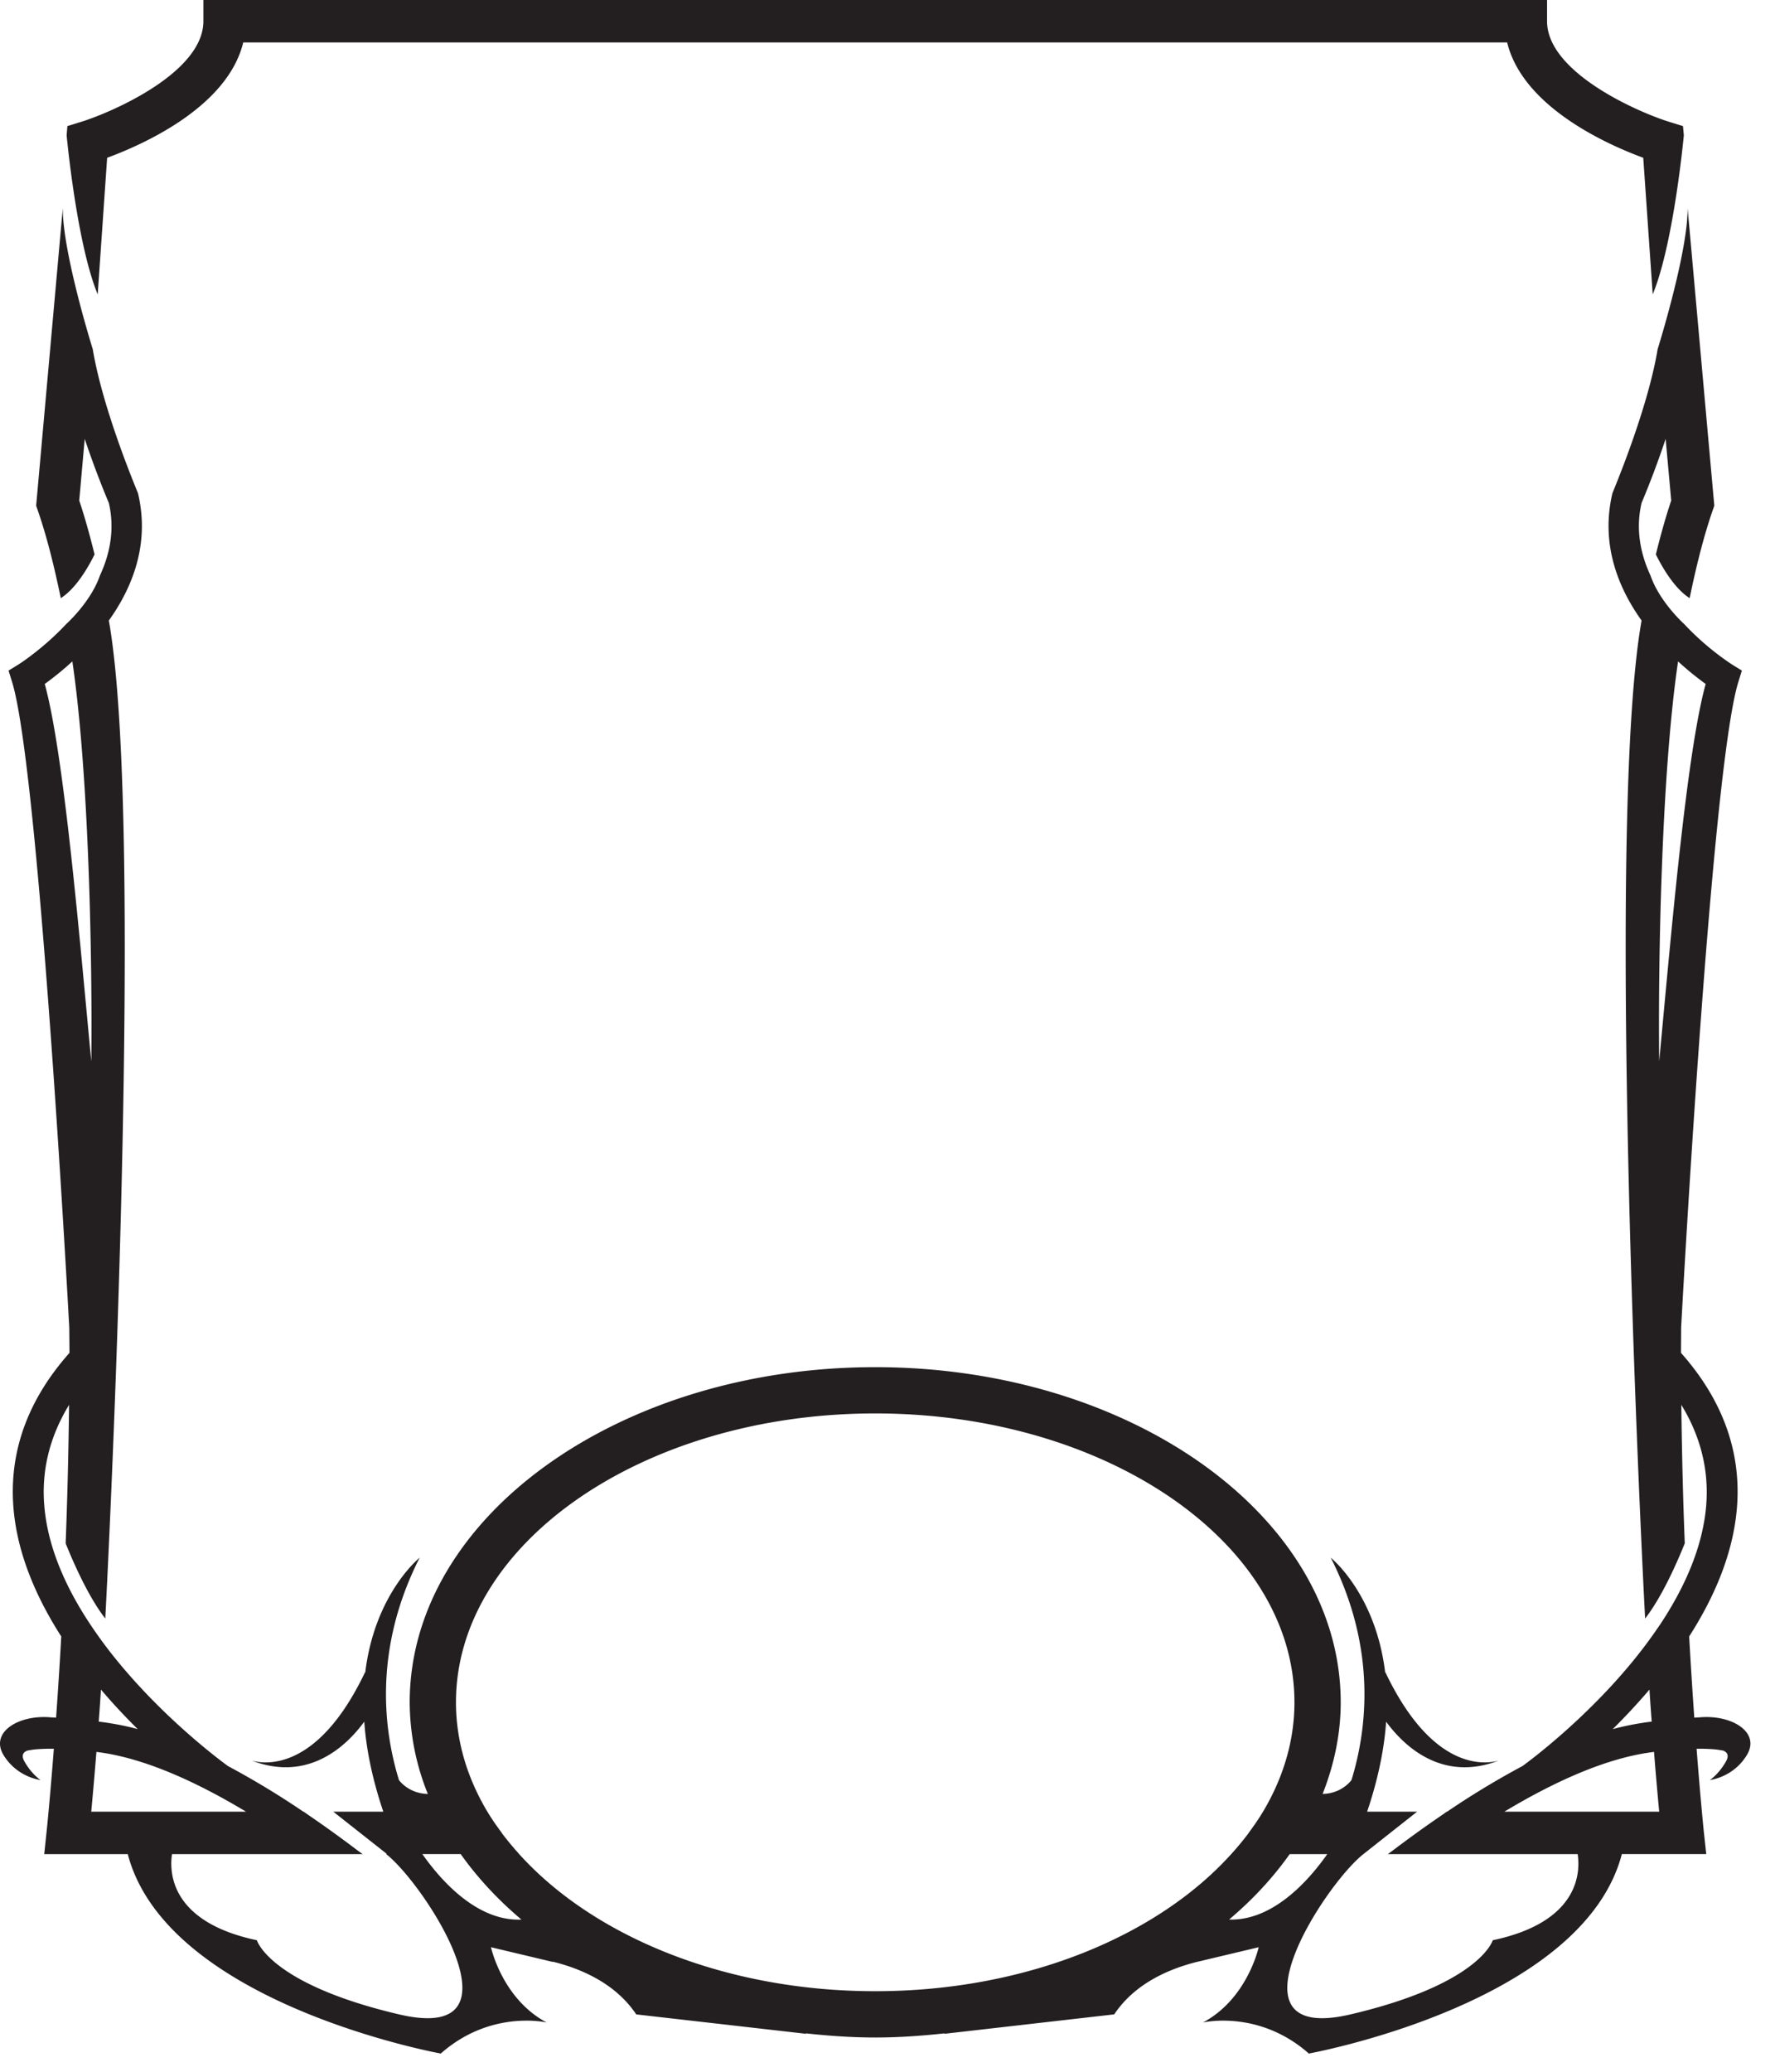 <svg xmlns="http://www.w3.org/2000/svg" height="84" width="72">
    <path d="M3.963 11.936c-.855-2.067-1.26-6.45-1.26-6.45l.03-.373.55-.17c1.29-.4 4.967-2.008 4.967-4.084V0h54.504v.859c0 2.076 3.676 3.684 4.964 4.084l.55.17.034.372s-.407 4.384-1.262 6.451l-.384-5.539c-1.422-.522-4.881-2.044-5.521-4.677H9.867c-.641 2.633-4.099 4.155-5.521 4.677zM2.036 69.628v.003c.074 0 .16.006.239.012.07-.976.143-2.082.21-3.292-.998-1.558-1.77-3.31-1.934-5.159-.203-2.299.568-4.428 2.267-6.339 0-.337-.006-.681-.008-1.022 0 0-1.21-22.574-2.319-26.178l-.144-.464.413-.254c.018-.012.982-.623 1.927-1.634 0 0 .995-.889 1.364-1.961.408-.877.612-1.875.364-2.948-.04-.095-.507-1.19-.979-2.597l-.222 2.5c.233.69.434 1.429.622 2.184-.264.536-.758 1.384-1.37 1.773-.262-1.265-.56-2.483-.938-3.57l-.062-.177 1.081-12.07c-.013 1.805 1.216 5.724 1.216 5.724.408 2.468 1.79 5.718 1.836 5.844.484 2.049-.223 3.812-1.184 5.156 1.444 8.121.039 37.094-.145 40.464-.668-.854-1.278-2.227-1.607-3.048.068-1.755.115-3.651.139-5.616-.787 1.29-1.131 2.67-1.003 4.121.145 1.676.88 3.295 1.836 4.741a19.217 19.217 0 00.53.759c.033.04.047.061.047.061v.003c2.104 2.82 4.832 4.815 5.038 4.963a33.684 33.684 0 013.056 1.849h.014l.222.156c.693.473 1.364.961 2.009 1.45l.16.113H6.978c-.108.696-.103 2.745 3.441 3.492 0 0 .508 1.772 5.765 3.006 5.258 1.234 1.082-5.236-.518-6.498l.016-.014-2.162-1.705h2.028c-.458-1.36-.697-2.575-.772-3.65-.72.983-2.258 2.46-4.565 1.577.524.148 2.668.461 4.597-3.582l.007.019c.385-3.207 2.208-4.663 2.208-4.663-1.892 3.72-1.455 7.023-.839 9.018.011.014.394.548 1.17.56a10.015 10.015 0 01-.735-3.714c0-7.493 8.472-13.589 18.883-13.589 10.412 0 18.882 6.096 18.882 13.59 0 1.287-.268 2.53-.734 3.713.774-.012 1.158-.546 1.17-.56.615-1.995 1.052-5.298-.84-9.018 0 0 1.824 1.456 2.208 4.663l.007-.019c1.927 4.043 4.073 3.73 4.599 3.582-2.307.884-3.847-.594-4.568-1.576-.074 1.074-.312 2.289-.771 3.649h2.027l-2.178 1.719c-1.597 1.262-5.773 7.732-.517 6.498 5.257-1.234 5.765-3.006 5.765-3.006 3.547-.747 3.551-2.796 3.443-3.492h-7.701l.156-.112c.648-.49 1.318-.978 2.013-1.451l.22-.156h.016a33.321 33.321 0 013.056-1.85c.204-.147 2.932-2.142 5.033-4.962v-.003s.019-.021.047-.061c.136-.184.27-.37.399-.561a9.55 9.55 0 00.136-.198c.953-1.446 1.688-3.065 1.836-4.741.125-1.45-.216-2.83-1.006-4.121.023 1.965.071 3.861.14 5.616-.33.821-.94 2.194-1.608 3.048-.182-3.37-1.588-32.343-.144-40.464-.96-1.344-1.666-3.107-1.184-5.156.044-.126 1.427-3.376 1.835-5.844 0 0 1.23-3.919 1.216-5.724l1.083 12.07-.062.176c-.377 1.088-.677 2.306-.938 3.571-.614-.39-1.106-1.237-1.371-1.773.188-.755.39-1.494.623-2.184l-.226-2.5a36.784 36.784 0 01-.976 2.597c-.25 1.073-.044 2.07.364 2.948.37 1.072 1.363 1.961 1.363 1.961a10.975 10.975 0 001.93 1.634l.411.254-.144.464c-1.109 3.604-2.32 26.178-2.32 26.178 0 .341-.005.685-.005 1.022 1.697 1.911 2.467 4.04 2.264 6.339-.164 1.85-.935 3.601-1.933 5.159.068 1.21.14 2.316.208 3.292.081-.006.168-.012.242-.012l-.002-.003c1.305-.105 2.449.617 1.893 1.53-.553.913-1.5 1.013-1.5 1.013s.356-.23.652-.752c.148-.262.033-.384-.119-.442-.112-.018-.218-.037-.336-.049h-.002a7.472 7.472 0 00-.734-.024c.156 2.027.282 3.253.288 3.32l.103.95h-3.423c-1.594 6.083-12.697 8.087-12.697 8.087-2.035-1.796-4.296-1.258-4.296-1.258 1.808-.962 2.261-3.052 2.261-3.052l-2.509.596c-1.073.268-2.501.848-3.35 2.126l-6.918.791.057-.023c-.928.1-1.87.17-2.834.17-.966 0-1.907-.07-2.835-.17l.056.023-6.916-.79c-.86-1.291-2.308-1.873-3.383-2.137v.01l-2.508-.596s.451 2.09 2.26 3.052c0 0-2.262-.538-4.296 1.258 0 0-11.102-2.004-12.698-8.086H1.794l.1-.951c.008-.067.134-1.293.29-3.32a7.5 7.5 0 00-.736.024h-.002c-.118.012-.226.03-.335.05-.152.057-.268.18-.12.44.295.523.653.753.653.753S.7 72.07.143 71.159c-.553-.914.588-1.636 1.893-1.531m65.266-26.597c.47-4.962 1.098-12.45 1.886-15.3a12.279 12.279 0 01-1.12-.914c-.686 4.648-.81 12.29-.766 16.214m-1.883 27.076a11.41 11.41 0 011.579-.304c-.03-.407-.062-.846-.09-1.299a25.778 25.778 0 01-1.489 1.603m-4.399 3.349h6.283c-.056-.581-.13-1.41-.21-2.424-1.88.225-4.002 1.179-6.073 2.424m-8.705 1.719c-.677.956-1.5 1.845-2.459 2.654 1.784.056 3.238-1.592 3.983-2.654zM18.496 69.02c0 1.571.456 3.066 1.275 4.438a9.5 9.5 0 00.544.801l.06.09c.213.28.443.557.684.825 3.003 3.329 8.345 5.56 14.443 5.56 6.097 0 11.44-2.231 14.441-5.56.244-.268.472-.544.684-.824.024-.031.041-.062.063-.091.194-.263.377-.528.541-.801.817-1.371 1.276-2.867 1.276-4.438 0-6.457-7.628-11.712-17.005-11.712-9.378 0-17.006 5.255-17.006 11.712m2.655 8.81c-.961-.81-1.784-1.7-2.464-2.656h-1.555c.75 1.068 2.218 2.733 4.019 2.656M4.004 69.803c.516.064 1.042.158 1.582.304a24.996 24.996 0 01-1.491-1.603c-.028.453-.059.892-.09 1.299M3.7 73.456h6.282c-2.07-1.245-4.194-2.199-6.071-2.424a176.954 176.954 0 01-.21 2.424m.002-30.425c.044-3.924-.083-11.566-.768-16.214-.439.403-.839.712-1.12.914.787 2.85 1.413 10.338 1.888 15.3" fill="#231f20"/>
</svg>
